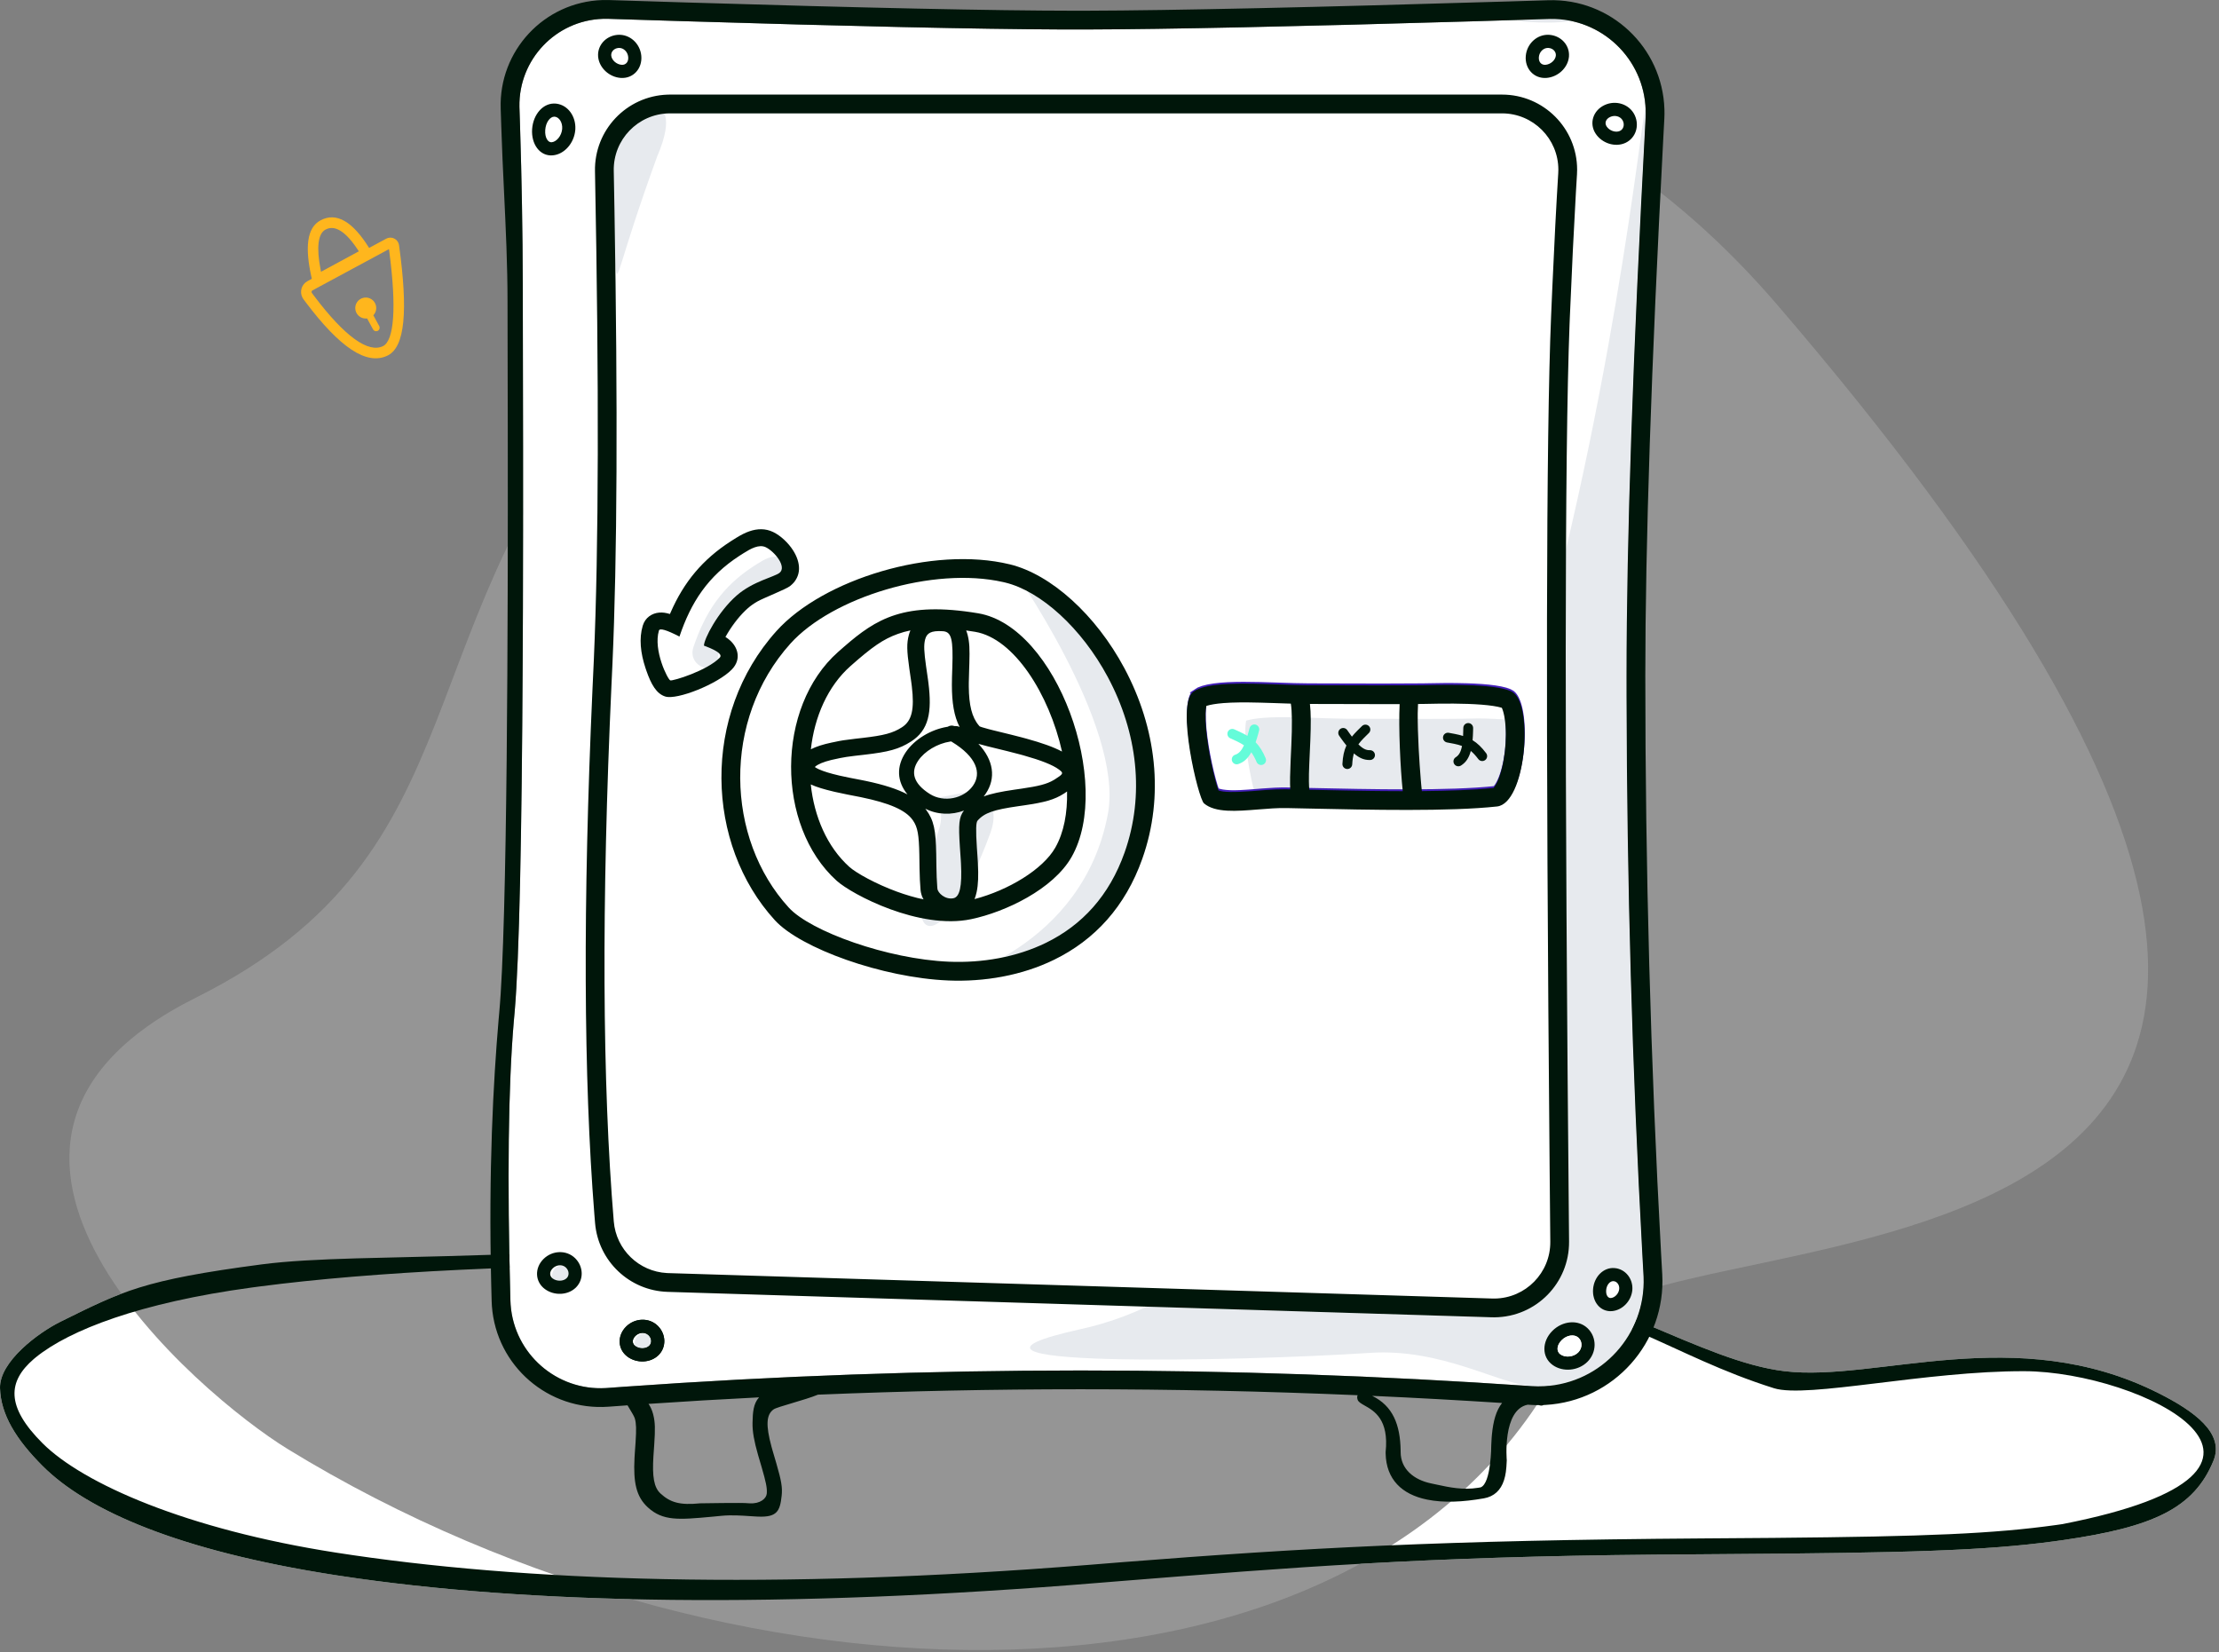 <svg width="634" height="472" viewBox="0 0 634 472" fill="none" xmlns="http://www.w3.org/2000/svg">
<rect x="0" y="0" width="634" height="472" fill="#808080" stroke="none"/>
<path d="M423.888 364.123C457.427 368.213 486.202 388.896 509.883 391.729C536.201 394.878 576.004 377.586 616.593 397.938C627.04 403.177 635.618 409.472 632.422 417.296C626.852 430.931 615.13 436.273 589.453 439.978L586.714 440.357C566.864 442.997 545.53 443.636 491.447 443.993L472.967 444.133C407.04 444.707 368.915 447.794 319.545 451.738L314.512 452.146C223.598 459.627 151.028 458.428 96.803 450.136L95.165 449.882C51.355 443.02 25.015 431.669 12.158 418.79C4.589 411.209 0.229 404.14 0.004 396.584C-0.221 389.028 10.942 380.722 17.298 377.586C35.004 368.85 40.781 365.682 74.819 361.209C89.474 359.283 111.431 359.437 136.811 358.58C227.858 355.506 368.512 357.371 423.888 364.123Z" fill="white"/>
<path fill-rule="evenodd" clip-rule="evenodd" d="M450.491 380.601C398.878 497.422 212.099 493.659 82.136 413.925C57.316 398.697 -28.003 326.924 55.971 285.014C139.944 243.103 113.047 178.728 180.817 101.947C259.189 13.153 405.139 -32.389 507.784 87.08C768.672 390.726 467.87 341.263 450.491 380.601Z" fill="#959595"/>
<path fill-rule="evenodd" clip-rule="evenodd" d="M105.458 70.827C100.805 63.35 96.142 60.481 91.555 62.963C87.672 65.064 87.026 70.675 89.092 79.652L87.854 80.319C86.153 81.237 85.517 83.36 86.435 85.061C86.514 85.208 86.604 85.35 86.703 85.484L87.367 86.372C97.053 99.221 104.729 104.484 110.717 101.59C115.751 99.157 116.601 88.797 114.011 70.048C113.83 68.735 112.66 67.802 111.356 67.897L111.193 67.914C110.897 67.954 110.611 68.048 110.348 68.19L105.458 70.827ZM91.724 77.639L102.523 71.797L102.497 71.757C98.784 65.997 95.637 64.165 92.983 65.601L92.861 65.671C90.9 66.868 90.357 70.627 91.606 77.051L91.724 77.639ZM111.136 71.173L89.278 82.96C89.035 83.091 88.944 83.394 89.075 83.637C89.087 83.658 89.099 83.678 89.114 83.698L89.757 84.559C98.611 96.303 105.27 100.89 109.412 98.889C112.559 97.368 113.385 88.132 111.195 71.61L111.136 71.173ZM106.67 90.072C107.184 89.533 107.5 88.803 107.5 88C107.5 86.343 106.157 85 104.5 85C102.843 85 101.5 86.343 101.5 88C101.5 89.657 102.843 91 104.5 91C104.63 91 104.759 90.992 104.885 90.975L106.59 94.106L106.652 94.205C106.941 94.615 107.496 94.751 107.947 94.506C108.432 94.242 108.611 93.634 108.347 93.149L106.67 90.072Z" fill="#FFB61D"/>
<path fill-rule="evenodd" clip-rule="evenodd" d="M423.888 364.123C457.427 368.213 486.202 388.896 509.883 391.729C536.201 394.878 576.004 377.586 616.593 397.938C627.04 403.177 635.618 409.472 632.422 417.296C626.852 430.931 615.13 436.273 589.453 439.978L586.714 440.357C566.864 442.997 545.53 443.636 491.447 443.993L472.967 444.133C407.04 444.707 368.915 447.794 319.545 451.738L314.512 452.146C223.598 459.627 151.028 458.428 96.803 450.136L95.165 449.882C51.355 443.02 25.015 431.669 12.158 418.79C4.589 411.209 0.229 404.14 0.004 396.584C-0.221 389.028 10.942 380.722 17.298 377.586C35.004 368.85 40.781 365.682 74.819 361.209C89.474 359.283 111.431 359.437 136.811 358.58C227.858 355.506 368.512 357.371 423.888 364.123ZM74.067 367.538L71.837 367.835C40.117 372.136 19.84 379.962 10.234 387.764L9.635 388.265C2.259 394.621 1.57 401.766 12.171 412.329C23.764 423.878 53.33 436.908 95.961 443.55C149.332 451.866 221.086 454.281 311.198 447.049L320.644 446.288C372.668 442.198 412.582 440.021 486.454 439.502L506.846 439.35C550.826 438.952 569.519 438.165 587.564 435.657L589.28 435.41C668.966 419.823 611.468 391.856 578.48 391.729C550.228 391.62 516.296 399.567 506.846 396.593C477.062 387.218 461.769 372.864 423.888 368.271L412.873 366.951L403.47 366.507C249.359 359.348 139.529 358.982 74.067 367.538Z" fill="#00160A"/>
<path d="M173.877 5.378C173.33 5.36 172.782 5.361 172.235 5.38C158.749 5.843 148.163 17.043 148.407 30.493L148.418 30.901L148.584 35.941C149.057 51.078 149.318 66.155 149.365 81.173L149.447 127.38C149.465 144.011 149.455 159.02 149.406 173.719L149.339 189.307C149.077 238.934 148.37 273.764 147.058 288.925L146.805 291.76C145.221 310.289 144.893 336.902 145.832 371.537C145.843 371.938 145.863 372.338 145.893 372.737C146.931 386.78 159.043 397.357 173.055 396.549L173.48 396.521L178.137 396.183C221.663 393.077 265.19 391.524 308.717 391.524C351.321 391.524 394.252 393.012 437.51 395.987C438.761 396.073 440.017 396.081 441.269 396.01C457.67 395.082 470.252 381.166 469.592 364.808L469.568 364.311L469.24 358.412C466.337 305.267 464.833 252.123 464.73 198.978L464.724 193.073C464.724 154.338 466.538 101.215 470.164 33.679C470.205 32.923 470.213 32.165 470.19 31.407C469.734 16.747 457.598 5.201 442.987 5.418L442.544 5.428L420.428 6.099C370.183 7.581 333.597 8.355 310.647 8.422L306.713 8.426L302.666 8.416C279.238 8.315 242.97 7.512 193.84 6.006L173.877 5.378Z" fill="white"/>
<path fill-rule="evenodd" clip-rule="evenodd" d="M440.83 4C439.058 4.971 436.724 5.654 433.826 6.048C441.285 6.71 447.149 6.556 451.419 5.584L450.495 5.47C447.489 5.09 444.267 4.6 440.83 4Z" fill="#E7EAEE"/>
<path fill-rule="evenodd" clip-rule="evenodd" d="M160.304 361.618L160.512 361.626C161.801 361.716 162.71 362.722 162.591 363.833C162.456 365.106 161.096 366.34 159.612 366.442C158.433 366.523 157.613 365.615 157.744 364.206C157.881 362.729 159.039 361.624 160.304 361.618Z" fill="#E7EAEE"/>
<path fill-rule="evenodd" clip-rule="evenodd" d="M183.91 380.933L184.117 380.941C185.406 381.03 186.315 382.037 186.197 383.148C186.061 384.42 184.702 385.654 183.218 385.756C182.038 385.837 181.219 384.93 181.35 383.521C181.487 382.043 182.645 380.938 183.91 380.933Z" fill="#E7EAEE"/>
<path fill-rule="evenodd" clip-rule="evenodd" d="M308.978 379.663C257.766 390.966 353.923 388.969 391.434 386.493C411.849 385.146 428.15 395.344 437.51 395.987C438.761 396.073 440.017 396.081 441.269 396.01C457.67 395.082 470.252 381.166 469.592 364.808L469.568 364.311L469.24 358.412C466.337 305.267 464.833 252.123 464.73 198.978L464.724 193.073C464.724 154.338 466.538 101.215 470.164 33.679C470.205 32.923 470.214 32.165 470.19 31.407C469.734 16.747 441.642 350.384 308.978 379.663Z" fill="#E7EAEE"/>
<path d="M460.869 366.001L461.05 366.008C461.983 366.083 462.747 367.055 462.637 368.242C462.515 369.555 461.382 370.736 460.251 370.826C459.457 370.888 458.786 370.034 458.904 368.567C459.026 367.065 459.966 366.024 460.869 366.001Z" fill="white"/>
<path fill-rule="evenodd" clip-rule="evenodd" d="M460.547 374.57C457.214 374.833 454.871 371.852 455.161 368.264C455.443 364.777 458.098 362.009 461.288 362.261C464.425 362.509 466.675 365.371 466.376 368.589C466.089 371.679 463.544 374.333 460.547 374.57ZM461.05 366.008L460.869 366.001C459.967 366.024 459.026 367.065 458.904 368.567C458.786 370.034 459.457 370.888 460.251 370.826C461.382 370.736 462.515 369.555 462.637 368.242C462.747 367.055 461.983 366.083 461.05 366.008Z" fill="white"/>
<path d="M429.149 27.022C441.001 27.022 450.609 36.63 450.609 48.483C450.609 48.926 450.596 49.37 450.568 49.812L450.253 55.07C449.677 65.048 449.101 76.895 448.528 90.611L448.44 92.807C447.039 129.704 446.994 216.993 448.307 354.674C448.42 366.526 438.904 376.225 427.053 376.338C426.764 376.341 426.475 376.338 426.186 376.329L190.743 369.065C179.842 368.729 170.926 360.269 170.019 349.4L169.82 346.946C166.719 307.862 166.534 257.956 169.266 197.229L169.666 188.521C171.061 156.564 171.171 110.022 169.995 48.895C169.769 37.169 178.993 27.458 190.669 27.036L191.245 27.023L429.149 27.022Z" fill="white"/>
<path fill-rule="evenodd" clip-rule="evenodd" d="M270.853 280.102C281.254 280.54 291.936 278.695 301.199 274.169C312.8 268.5 321.53 258.99 326.362 245.353C332.727 227.391 330.389 207.969 321.239 190.875C313.096 175.66 300.292 164.081 288.49 161.218C288.49 161.218 321.239 207.286 316.548 232.47C309.374 270.976 270.853 280.102 270.853 280.102Z" fill="#E7EAEE"/>
<path fill-rule="evenodd" clip-rule="evenodd" d="M278.417 226C283.479 228.1 285.025 232.001 283.053 237.705L282.94 238.024C270.121 273.221 255.005 273.542 267.94 238.024C269.507 233.721 269.119 230.42 266.774 228.121C270.917 227.28 274.798 226.573 278.417 226Z" fill="#E7EAEE"/>
<path fill-rule="evenodd" clip-rule="evenodd" d="M198.13 184.857C201.446 175.003 206.289 167.595 215.341 161.738L216.491 161.009C218.444 159.783 220.851 158.395 222.809 159.343C225.297 160.548 228.899 164.938 226.708 166.662C225.221 167.831 219.103 169.074 214.492 173.114C209.047 177.884 205.129 185.569 205.129 187.451C205.129 193.591 196.171 190.676 198.13 184.857Z" fill="#E7EAEE"/>
<path fill-rule="evenodd" clip-rule="evenodd" d="M187.873 44.402C176.487 75.665 176.565 81.868 175.882 76.479C173.672 59.052 172.005 47.601 174.631 40.644C177.955 31.837 186.287 30.105 188.433 31.127C192.97 33.288 187.873 44.402 187.873 44.402Z" fill="#E7EAEE"/>
<path fill-rule="evenodd" clip-rule="evenodd" d="M375.197 205.067L371.409 204.951C366.915 204.837 363.676 204.864 360.958 205.076C358.776 205.247 357.147 205.544 356.225 205.836L356.042 205.897L356.024 205.983C355.922 206.493 355.849 207.175 355.817 208L355.808 208.315C355.747 210.79 356.046 214.097 356.64 217.789C357.128 220.817 357.793 223.962 358.488 226.613L358.662 227.265C358.931 228.254 359.191 229.114 359.419 229.784L359.501 230.022L359.6 230.06C360.996 230.556 363.77 230.614 369.12 230.22L372.754 229.936C375.202 229.756 376.985 229.679 378.746 229.701L395.823 230.058C398.212 230.103 400.37 230.138 402.485 230.166L406.321 230.209C415.901 230.767 426.43 230.348 427.739 227.964C431.734 220.691 433.618 205.712 431.734 205.612C428.345 205.432 424.243 205.219 422.294 205.245L417.795 205.327L413.714 205.359C411.851 205.37 409.908 205.376 407.822 205.378L384.418 205.324C382.897 205.313 381.406 205.276 378.721 205.188L375.197 205.067Z" fill="#E7EAEE"/>
<path fill-rule="evenodd" clip-rule="evenodd" d="M195.743 0.696L174.049 0.016C173.383 -0.006 172.716 -0.005 172.05 0.018C155.467 0.588 142.485 14.494 143.056 31.077L143.221 36.108C143.415 42.322 143.711 48.525 144.006 54.717C144.508 65.233 145.008 75.719 145.008 86.177L145.077 124.103C145.144 176.994 144.984 264.101 142.635 289.331L142.458 291.311C140.931 309.188 139.559 334.339 140.343 366.764L140.469 371.683C140.482 372.167 140.506 372.65 140.542 373.133C141.809 390.272 156.729 403.139 173.868 401.872L178.518 401.535L179.289 401.48C179.444 401.739 179.601 401.999 179.757 402.255C180.51 403.499 181.214 404.66 181.377 405.231C181.79 406.668 181.833 408.297 181.595 411.982L181.354 415.436L181.288 416.558C180.936 423.444 181.732 427.54 185.091 430.625C189.411 434.592 193.988 434.171 203.365 433.309L203.786 433.27L206.2 433.036C208.99 432.767 212.127 432.985 214.265 433.133L214.266 433.133C214.882 433.176 215.414 433.213 215.832 433.231L216.621 433.27C222.002 433.485 222.856 431.714 223.327 427.336C223.587 424.923 223.249 423.025 221.831 418.127L220.771 414.517L220.418 413.262C218.763 407.143 218.914 404.089 221.071 402.611C221.594 402.253 223.781 401.603 226.302 400.853C228.896 400.081 231.845 399.204 233.702 398.431C258.707 397.403 283.712 396.889 308.717 396.889C334.99 396.889 361.388 397.457 387.912 398.592C387.736 398.879 387.704 399.292 387.891 399.87C388.101 400.522 388.899 400.973 389.919 401.55C392.623 403.079 396.884 405.489 395.893 414.847L395.897 415.232C396.046 422.609 400.518 426.936 407.711 428.405C412.521 429.387 417.992 429.091 423.951 428.057C426.901 427.546 428.801 425.701 429.708 422.89C430.209 421.337 430.388 419.942 430.506 417.166C430.506 417.166 429.194 402.738 436.49 401.295C436.707 401.31 436.924 401.325 437.142 401.34C437.986 401.398 438.833 401.426 439.679 401.423C439.793 401.45 439.908 401.479 440.024 401.51C440.374 401.605 440.708 401.551 441.008 401.394C441.196 401.387 441.384 401.377 441.572 401.367C461.097 400.262 476.029 383.538 474.925 364.014L474.597 358.119C471.591 303.104 470.089 248.088 470.089 193.073C470.089 155.609 471.793 104.584 475.2 39.998L475.521 33.967C475.57 33.059 475.58 32.15 475.552 31.241C475 13.471 460.147 -0.486 442.377 0.066L431.114 0.412C375.304 2.104 335.146 2.986 310.64 3.057L306.717 3.061C283.838 3.044 246.846 2.255 195.743 0.696ZM429.166 400.808C416.765 400.007 404.392 399.329 392.046 398.773C397.957 401.643 400.065 407 400.182 414.411L400.185 414.847C400.185 419.642 403.915 422.772 408.932 423.796C409.457 423.903 409.996 424.02 410.547 424.14C414.012 424.891 417.974 425.751 422.367 425.03L423.034 424.917C426.073 423.796 426.073 412.879 426.073 412.879C426.106 411.991 426.137 411.412 426.189 410.708L426.256 409.916C426.635 405.942 427.465 402.973 429.166 400.808ZM186.534 403.751C186.243 402.735 185.827 401.836 185.29 401.064C195.816 400.352 206.343 399.731 216.87 399.201C215.225 401.033 215.071 403.509 215.01 406.466C214.958 409.014 215.473 411.724 216.556 415.542L216.621 415.77L217.612 419.144C218.826 423.311 219.19 425.054 219.088 426.514L219.066 426.762C218.92 428.117 217.18 429.646 214.239 429.475L213.713 429.448C212.452 429.257 200.03 429.475 200.03 429.475C194.295 430.056 191.533 429.257 188.719 426.673C186.83 424.938 186.324 421.858 186.696 415.962L186.928 412.652C187.22 408.325 187.195 406.299 186.65 404.177L186.534 403.751ZM172.234 5.38C172.782 5.361 173.329 5.36 173.877 5.378L193.839 6.006C242.97 7.512 279.238 8.315 302.666 8.416L306.713 8.426L310.646 8.422C333.597 8.355 370.183 7.581 420.428 6.099L442.543 5.429L442.987 5.418C457.598 5.201 469.734 16.747 470.19 31.407C470.213 32.165 470.205 32.923 470.164 33.679C466.538 101.215 464.724 154.338 464.724 193.073L464.729 198.978C464.833 252.123 466.337 305.267 469.24 358.412L469.568 364.311L469.592 364.808C470.252 381.166 457.67 395.082 441.269 396.01C440.016 396.081 438.761 396.073 437.51 395.987C394.252 393.012 351.321 391.524 308.717 391.524C265.189 391.524 221.663 393.077 178.136 396.183L173.48 396.521L173.055 396.549C159.043 397.357 146.93 386.78 145.893 372.737C145.863 372.338 145.843 371.938 145.832 371.537C144.893 336.902 145.221 310.289 146.804 291.76L147.058 288.925C148.37 273.764 149.077 238.934 149.339 189.307L149.406 173.719C149.454 159.02 149.465 144.011 149.446 127.38L149.365 81.173C149.318 66.155 149.057 51.078 148.583 35.941L148.418 30.901L148.407 30.493C148.163 17.043 158.749 5.843 172.234 5.38ZM450.609 48.483C450.609 36.63 441.001 27.022 429.149 27.022L191.245 27.023L190.669 27.036C178.993 27.458 169.769 37.169 169.995 48.895C171.171 110.022 171.061 156.564 169.666 188.521L169.266 197.229C166.534 257.956 166.719 307.862 169.819 346.946L170.019 349.4C170.926 360.269 179.842 368.729 190.743 369.065L426.186 376.329C426.475 376.338 426.764 376.341 427.052 376.338C438.904 376.225 448.42 366.526 448.307 354.674C446.994 216.993 447.038 129.704 448.44 92.807L448.528 90.611C449.101 76.895 449.677 65.048 450.253 55.07L450.568 49.812C450.596 49.37 450.609 48.926 450.609 48.483ZM191.451 32.387H429.149C438.038 32.387 445.244 39.593 445.244 48.483C445.244 48.815 445.234 49.148 445.213 49.48C444.651 58.53 444.092 69.333 443.533 81.893L443.167 90.387C441.75 124.283 441.612 205.454 442.752 334.03L442.942 354.725C443.027 363.614 435.89 370.889 427.001 370.973C426.785 370.975 426.568 370.973 426.352 370.966L190.909 363.703L190.554 363.688C182.54 363.266 176.036 356.987 175.366 348.954C172.062 309.364 171.841 258.218 174.713 195.55L174.982 189.75C176.336 159.596 176.529 116.353 175.563 59.987L175.359 48.792C175.188 39.905 182.254 32.561 191.141 32.39C191.245 32.388 191.348 32.387 191.451 32.387ZM183.228 15.933C183.567 19.581 180.924 22.508 177.362 22.263C174.106 22.038 171.241 19.438 170.907 16.306L170.887 16.077C170.68 12.961 173.067 10.312 176.27 9.972L176.512 9.951C179.927 9.716 182.901 12.416 183.228 15.933ZM176.928 13.693L176.721 13.701C175.432 13.79 174.523 14.797 174.641 15.908C174.777 17.18 176.136 18.414 177.62 18.516C178.8 18.597 179.619 17.69 179.488 16.281C179.351 14.803 178.193 13.698 176.928 13.693ZM157.941 44.381C154.228 44.71 151.726 41.138 152.035 36.855C152.338 32.656 155.221 29.282 158.791 29.598L159.022 29.624C162.301 30.05 164.566 33.276 164.381 36.892L164.364 37.145C164.058 40.84 161.286 44.084 157.941 44.381ZM158.516 33.343L158.333 33.334C157.195 33.349 155.942 34.887 155.781 37.125C155.62 39.36 156.581 40.731 157.609 40.64C159.004 40.516 160.457 38.816 160.621 36.835C160.776 34.959 159.72 33.451 158.516 33.343ZM435.939 15.933C435.6 19.581 438.243 22.508 441.805 22.263C445.061 22.038 447.926 19.438 448.26 16.306L448.28 16.077C448.487 12.961 446.1 10.312 442.897 9.972L442.655 9.951C439.24 9.716 436.266 12.416 435.939 15.933ZM442.239 13.693L442.446 13.701C443.735 13.79 444.644 14.797 444.526 15.908C444.39 17.18 443.031 18.414 441.547 18.516C440.367 18.597 439.548 17.69 439.679 16.281C439.816 14.803 440.974 13.698 442.239 13.693ZM455.936 38.242C453.943 35.281 455.157 31.528 458.485 29.998C461.695 28.522 465.519 29.748 467.024 32.823L467.126 33.043C468.433 35.987 467.333 39.379 464.531 40.757L464.323 40.855C461.443 42.131 457.759 40.951 455.936 38.242ZM463.672 34.517L463.575 34.333C462.938 33.24 461.402 32.79 460.054 33.41C458.768 34.001 458.392 35.165 459.052 36.146C459.883 37.38 461.631 37.94 462.8 37.421C463.822 36.968 464.239 35.678 463.672 34.517ZM155.289 359.671C152.685 362.247 152.828 366.188 155.714 368.289C158.353 370.211 162.219 370.06 164.488 367.876L164.65 367.713C166.812 365.459 166.686 361.896 164.45 359.577L164.279 359.405C161.813 357.03 157.8 357.186 155.289 359.671ZM161.555 362.004L161.709 362.143C162.639 363.04 162.688 364.396 161.883 365.171C160.961 366.058 159.127 366.129 157.924 365.254C156.969 364.558 156.924 363.336 157.93 362.34C158.985 361.297 160.582 361.195 161.555 362.004ZM179.32 387.604C176.434 385.502 176.291 381.561 178.895 378.985C181.407 376.5 185.42 376.344 187.885 378.719L188.057 378.891C190.292 381.21 190.418 384.774 188.256 387.028L188.094 387.19C185.825 389.375 181.959 389.526 179.32 387.604ZM185.315 381.457L185.161 381.318C184.189 380.509 182.591 380.611 181.537 381.655C180.531 382.65 180.575 383.872 181.531 384.568C182.733 385.444 184.568 385.372 185.489 384.485C186.294 383.71 186.245 382.354 185.315 381.457ZM443.514 380.232C440.524 383.247 440.444 387.683 443.629 389.964C446.546 392.053 450.913 391.641 453.526 389.069C456.234 386.404 456.311 382.115 453.647 379.506C450.951 376.867 446.428 377.293 443.514 380.232ZM450.901 382.082L451.054 382.223C452.159 383.305 452.125 385.179 450.891 386.393C449.563 387.7 447.226 387.921 445.816 386.91C444.673 386.092 444.705 384.365 446.181 382.876C447.679 381.365 449.763 381.121 450.901 382.082ZM460.547 374.57C457.214 374.833 454.871 371.852 455.161 368.264C455.443 364.777 458.098 362.009 461.288 362.261C464.425 362.509 466.675 365.371 466.376 368.589C466.089 371.679 463.544 374.333 460.547 374.57ZM461.05 366.008L460.869 366.001C459.966 366.024 459.026 367.065 458.904 368.567C458.786 370.034 459.457 370.888 460.251 370.826C461.382 370.736 462.515 369.555 462.637 368.242C462.747 367.055 461.983 366.083 461.05 366.008Z" fill="#00160A"/>
<path fill-rule="evenodd" clip-rule="evenodd" d="M178.896 378.985C176.292 381.561 176.435 385.502 179.32 387.604C181.959 389.526 185.825 389.375 188.094 387.19L188.257 387.028C190.418 384.774 190.292 381.21 188.057 378.891L187.886 378.719C185.42 376.344 181.407 376.5 178.896 378.985ZM185.161 381.318L185.316 381.457C186.246 382.354 186.295 383.71 185.49 384.485C184.568 385.372 182.734 385.444 181.531 384.568C180.575 383.872 180.531 382.65 181.537 381.655C182.592 380.611 184.189 380.509 185.161 381.318Z" fill="#00160A"/>
<path d="M450.901 382.082L451.054 382.223C452.158 383.305 452.124 385.179 450.891 386.393C449.562 387.7 447.226 387.921 445.815 386.911C444.673 386.092 444.704 384.365 446.18 382.876C447.679 381.365 449.762 381.121 450.901 382.082Z" fill="white"/>
<path fill-rule="evenodd" clip-rule="evenodd" d="M214.082 151.793C212.843 152.223 211.726 152.807 210.345 153.657L209.285 154.322L208.76 154.657C200.758 159.822 195.416 166.245 191.615 174.943L191.412 175.414L191.26 175.368C190.251 175.072 189.337 174.927 188.359 175.008C186.275 175.181 184.333 176.43 183.639 178.758C182.555 182.393 183.002 186.55 184.409 190.806L184.673 191.585C186.046 195.53 187.565 198.207 190.091 198.989C193.449 200.028 205.051 195.429 209.097 191.256C211.982 188.279 210.827 184.638 208.08 182.537L207.828 182.35L207.563 182.167L207.261 181.972L207.463 181.612C207.603 181.364 207.75 181.113 207.903 180.859C209.544 178.139 211.595 175.567 213.673 173.746C214.474 173.045 215.399 172.402 216.454 171.803C218.086 170.875 224.597 168.319 225.693 167.457C229.213 164.689 228.806 160.679 226.579 157.203C225.195 155.042 223.018 153.016 220.914 151.997C218.704 150.927 216.391 150.991 214.082 151.793ZM218.809 156.343C221.297 157.548 224.899 161.938 222.708 163.662C221.222 164.831 215.104 166.074 210.492 170.114C205.047 174.884 201.129 182.569 201.129 184.451L201.75 184.684C205.145 185.991 206.438 187.061 205.63 187.895C202.029 191.609 192.243 194.6 191.519 194.376C190.806 194.156 186.583 185.781 188.266 180.137C188.491 179.383 190.445 179.956 194.13 181.857C197.446 172.003 202.289 164.595 211.341 158.738L212.491 158.009C214.444 156.783 216.851 155.395 218.809 156.343Z" fill="#00160A"/>
<path fill-rule="evenodd" clip-rule="evenodd" d="M221.407 262.908C201.531 241.186 200.38 204.131 221.853 180.269C235.193 165.443 266.549 155.894 288.49 161.218C300.292 164.081 313.096 175.66 321.239 190.875C330.389 207.969 332.726 227.391 326.362 245.353C321.53 258.99 312.8 268.5 301.199 274.169C291.936 278.695 281.254 280.54 270.853 280.102C252.082 279.312 228.741 270.923 221.407 262.908ZM316.509 193.407C309.03 179.434 297.376 168.894 287.225 166.431L286.621 166.29C266.607 161.75 237.736 170.638 225.841 183.857C206.259 205.619 207.313 239.558 225.365 259.286C231.595 266.095 253.607 274.006 271.078 274.741C280.642 275.144 290.448 273.451 298.843 269.349C309.206 264.285 316.952 255.847 321.305 243.561C327.134 227.111 324.982 209.238 316.509 193.407ZM306.174 244.811C318.047 223.968 301.952 178.964 279.473 175.208C258.342 171.678 250.332 176.804 241.219 184.706L239.457 186.252C221.622 202.02 221.622 235.895 239.046 251.611C243.425 255.561 262.69 265.693 277.473 262.593C287.275 260.538 300.916 254.041 306.174 244.811ZM256.561 181.088C257.68 180.686 258.86 180.356 260.117 180.098C259.947 180.489 259.803 180.903 259.684 181.341C259.018 183.792 259.086 185.888 259.805 190.99L260.296 194.371C260.338 194.669 260.375 194.942 260.412 195.222L260.52 196.082C261.285 202.542 260.591 205.911 257.703 207.77C255.06 209.47 252.46 210.112 246.523 210.803L244.3 211.055C241.561 211.371 240.122 211.589 238.392 211.98L237.609 212.137C235.211 212.642 233.221 213.268 231.676 214.056C232.695 204.828 236.473 196.051 243.011 190.271C249.177 184.819 252.288 182.62 256.561 181.088ZM278.589 180.5C277.721 180.355 276.876 180.225 276.053 180.11C276.225 180.546 276.372 181.01 276.492 181.5C276.994 183.547 277.08 185.363 276.959 189.503L276.9 191.288C276.838 193.007 276.807 194.03 276.799 195.012L276.798 196.19C276.849 201.426 277.669 204.907 279.683 207.264L279.907 207.515L279.996 207.553C280.121 207.603 280.278 207.66 280.467 207.723L280.665 207.787C281.126 207.934 281.705 208.098 282.445 208.293L283.684 208.609L288.972 209.904C290.01 210.162 290.934 210.397 291.819 210.631L293.274 211.023C297.645 212.227 300.996 213.4 303.434 214.709C299.793 198.412 289.771 182.368 278.589 180.5ZM304.019 226.696C304.321 226.504 304.606 226.308 304.876 226.11C305.007 232.189 303.988 237.81 301.512 242.156C297.958 248.396 288.084 254.338 278.443 256.854C278.687 256.239 278.884 255.571 279.037 254.855C279.505 252.654 279.58 250.134 279.396 246.564L279.28 244.644L279.105 242.117C278.774 237.071 278.854 234.959 279.294 234.453C281.273 232.178 284.015 231.307 290.994 230.306L292.612 230.075C298.446 229.223 301.182 228.504 304.019 226.696ZM263.012 254.241C263.086 255.146 263.387 256.07 263.874 256.942C261.4 256.419 258.825 255.668 256.202 254.708C250.334 252.56 244.644 249.435 242.64 247.628C236.276 241.888 232.613 233.224 231.651 224.101C233.299 224.861 235.479 225.503 238.186 226.144L238.603 226.241C239.695 226.495 240.813 226.731 242.131 226.991L245.899 227.723C254.334 229.456 258.689 231.465 260.679 234.148L260.878 234.428C262.197 236.35 262.561 238.525 262.667 244.175L262.727 248.198C262.774 250.608 262.848 252.206 263.012 254.241ZM269.357 180.326L269.599 180.347C271.876 180.619 272.358 182.731 272.089 190.697L271.998 193.458C271.976 194.291 271.967 194.962 271.967 195.696C271.97 200.691 272.568 204.571 274.174 207.678C273.875 207.519 273.532 207.429 273.169 207.429L272.804 207.433L272.713 207.436L272.672 207.419C272.056 207.19 271.382 207.263 270.838 207.583L270.782 207.617L270.593 207.648C265.914 208.428 261.262 211.223 258.769 214.926C256.094 218.898 256.226 223.234 259.278 226.947C256.374 225.414 252.521 224.185 247.436 223.111L245.795 222.781C244.829 222.594 243.625 222.363 243.625 222.363L242.655 222.172C241.718 221.985 240.888 221.809 240.091 221.629L239.695 221.538C237.273 220.975 235.361 220.399 234.024 219.796L233.811 219.698C233.4 219.502 233.073 219.314 232.841 219.146L232.81 219.122L232.869 219.061C233.035 218.897 233.285 218.711 233.627 218.513C234.799 217.836 236.731 217.216 239.381 216.705L240.051 216.561C241.23 216.318 242.385 216.145 244.189 215.93L247.116 215.596C253.774 214.82 256.857 214.055 260.316 211.83C265.359 208.585 266.321 203.51 265.258 195.046L265.141 194.153C265.081 193.715 265.016 193.259 264.93 192.676L264.597 190.389C264 186.137 263.914 184.312 264.306 182.75L264.343 182.608C264.822 180.848 266.042 180.119 269.357 180.326ZM264.37 231.025C264.433 231.107 264.496 231.189 264.557 231.271C266.838 234.348 267.361 237.065 267.494 244.003L267.547 247.668C267.587 249.962 267.647 251.473 267.777 253.223L267.825 253.852C267.925 255.092 270.042 257.064 272.38 256.618C274.202 256.27 274.907 253.286 274.564 246.644L274.517 245.812L274.25 241.914C273.829 235.533 273.962 233.413 275.419 231.564C271.927 232.878 267.866 232.815 264.37 231.025ZM281.052 227.534C283.217 226.715 285.974 226.161 289.801 225.6L291.877 225.303C296.725 224.594 299.07 224.015 301.056 222.849L301.425 222.623C303.672 221.192 303.888 220.907 302.888 220.1L302.565 219.849C300.797 218.518 297.384 217.19 292.47 215.811L291.432 215.525C290.311 215.222 289.159 214.926 287.802 214.589L282.155 213.204C281.088 212.935 280.235 212.711 279.541 212.506C283.905 217.12 284.627 222.315 281.628 226.752L281.458 226.996C281.328 227.18 281.192 227.359 281.052 227.534ZM271.454 211.856L271.759 211.813L271.975 211.943C278.994 216.21 280.556 220.86 277.961 224.508C275.379 228.137 269.709 229.391 265.64 226.813C260.923 223.824 260.14 220.574 262.329 217.323C264.178 214.578 267.874 212.406 271.454 211.856Z" fill="#00160A"/>
<path d="M342.214 200.186C342.412 199.461 342.605 199.256 342.605 199.25C343.289 198.755 344.715 198.251 347.082 197.916C349.374 197.591 352.175 197.47 355.26 197.464C358.333 197.458 361.601 197.565 364.819 197.676C365.008 197.683 365.197 197.689 365.385 197.696C368.387 197.8 371.342 197.903 373.956 197.906C377.037 197.909 380.168 197.92 383.321 197.931C391.03 197.957 398.875 197.984 406.462 197.906C406.793 197.902 407.271 197.892 407.868 197.88C410.288 197.829 414.662 197.737 419.122 197.881C421.898 197.97 424.623 198.149 426.856 198.472C427.973 198.634 428.912 198.824 429.646 199.037C430.425 199.264 430.776 199.462 430.872 199.535C431.042 199.664 431.396 200.063 431.775 201.003C432.139 201.906 432.444 203.108 432.655 204.561C433.077 207.466 433.082 211.069 432.666 214.619C432.249 218.184 431.429 221.509 430.317 223.914C429.113 226.518 428.006 227.156 427.48 227.213C414.13 228.664 391.572 228.169 373.61 227.776C371.597 227.732 369.641 227.689 367.762 227.65C365.508 227.604 363.151 227.754 360.89 227.93C360.342 227.973 359.801 228.016 359.268 228.06C357.558 228.198 355.921 228.331 354.34 228.398C352.27 228.485 350.468 228.449 348.965 228.198C347.642 227.976 346.703 227.612 346.048 227.147C345.975 226.987 345.879 226.755 345.762 226.44C345.476 225.667 345.134 224.572 344.769 223.231C344.04 220.556 343.263 217.052 342.687 213.477C342.108 209.882 341.752 206.327 341.821 203.511C341.856 202.097 341.996 200.982 342.214 200.186ZM346.159 227.363C346.159 227.364 346.151 227.352 346.135 227.323C346.151 227.347 346.159 227.362 346.159 227.363Z" stroke="#421EB7" stroke-width="5.365"/>
<path fill-rule="evenodd" clip-rule="evenodd" d="M373.899 195.743C376.994 195.746 380.133 195.757 383.291 195.768C389.785 195.79 396.361 195.812 402.801 195.772L406.375 195.743C406.682 195.74 407.136 195.73 407.711 195.718C413.085 195.605 428.946 195.27 432.434 197.917C438.14 202.248 435.868 229.514 427.71 230.4C414.171 231.871 391.418 231.371 373.507 230.978H373.507H373.507H373.507C371.486 230.933 369.526 230.89 367.648 230.852C365.04 230.798 362.233 231.025 359.462 231.25L359.462 231.25H359.462C353.246 231.754 347.209 232.243 343.998 229.514C342.341 228.106 335.96 201.308 340.93 197.628C344.728 194.816 355.618 195.194 365.403 195.534L365.403 195.534C367.832 195.618 370.193 195.7 372.361 195.731L372.365 195.728L372.367 195.731C372.89 195.738 373.401 195.742 373.899 195.743ZM367.356 200.968C367.884 200.986 368.366 201.001 368.811 201.015C369.172 203.237 369.213 207.141 368.954 212.893L368.763 217.05C368.593 220.935 368.532 223.579 368.643 225.508L367.381 225.482C365.621 225.459 363.837 225.537 361.389 225.717L357.756 226.001C352.406 226.395 349.631 226.337 348.235 225.841L348.136 225.803L348.054 225.565C347.826 224.895 347.567 224.035 347.297 223.046L347.123 222.394C346.429 219.743 345.763 216.598 345.276 213.57C344.681 209.877 344.382 206.571 344.443 204.096L344.453 203.781C344.485 202.956 344.558 202.274 344.66 201.764L344.678 201.678L344.86 201.617C345.782 201.325 347.412 201.027 349.594 200.857C352.311 200.645 355.55 200.618 360.044 200.732L363.833 200.848L367.356 200.968ZM384.458 225.839L374.086 225.622C374.03 225.014 373.99 224.266 373.976 223.401L373.973 223.215C373.956 221.856 373.983 220.558 374.078 218.278L374.38 211.572C374.563 206.965 374.569 203.621 374.264 201.108L396.458 201.159C397.646 201.158 398.788 201.155 399.895 201.152C399.556 207.827 400.096 219.502 400.79 226.023C398.918 226.02 396.974 226.009 394.957 225.99L391.12 225.947C389.006 225.919 386.847 225.884 384.458 225.839ZM406.24 226.005C414.485 225.936 421.104 225.669 426.235 225.159L426.715 225.109L426.78 225.042C427.053 224.732 427.373 224.234 427.7 223.566L427.823 223.308C428.786 221.224 429.549 218.188 429.942 214.826C430.332 211.5 430.328 208.13 429.941 205.467C429.762 204.238 429.511 203.23 429.227 202.525L429.147 202.335L429.087 202.21L428.873 202.143C428.298 201.973 427.51 201.81 426.546 201.666C424.644 201.383 422.196 201.194 419.332 201.093C416.669 201 413.962 200.986 410.93 201.026L406.43 201.108L405.152 201.118C405.11 201.843 405.079 202.706 405.067 203.673L405.064 203.987C405.043 206.602 405.136 209.897 405.322 213.545L405.36 214.279C405.514 217.141 405.718 220.098 405.935 222.698L406.067 224.212C406.126 224.86 406.184 225.461 406.24 226.005ZM382.613 210.17L383.102 210.871C383.661 211.658 384.188 212.355 384.691 212.97C384.016 214.44 383.662 216.091 383.551 218.216C383.511 218.989 384.105 219.648 384.878 219.689C385.65 219.729 386.31 219.135 386.35 218.362C386.414 217.138 386.564 216.128 386.831 215.232C388.382 216.589 389.74 217.093 391.167 217.119L391.443 217.119C392.217 217.119 392.844 216.492 392.844 215.718C392.844 214.992 392.293 214.396 391.586 214.324L391.443 214.317L391.208 214.317C390.293 214.296 389.372 213.91 388.116 212.644C388.525 212.073 389.018 211.505 389.607 210.9L391.11 209.413C391.66 208.869 391.663 207.981 391.119 207.432C390.574 206.882 389.686 206.878 389.137 207.423L387.878 208.662C387.267 209.274 386.73 209.862 386.261 210.451L385.752 209.76C385.488 209.396 385.213 209.004 384.924 208.583C384.485 207.945 383.613 207.783 382.975 208.221C382.337 208.659 382.175 209.532 382.613 210.17ZM420.879 208.835L420.892 207.98C420.899 207.206 420.277 206.574 419.503 206.567C418.729 206.561 418.096 207.183 418.09 207.957C418.083 208.808 418.061 209.571 418.025 210.253C417.307 210.027 416.533 209.84 415.684 209.675L413.948 209.351C413.188 209.207 412.454 209.706 412.31 210.466C412.166 211.227 412.665 211.96 413.425 212.104L415.503 212.497C416.33 212.669 417.055 212.863 417.714 213.109C417.381 214.861 416.833 215.695 416.086 216.224L415.891 216.356L415.776 216.442C415.231 216.896 415.107 217.699 415.513 218.301C415.946 218.943 416.817 219.112 417.458 218.679L417.687 218.525C418.856 217.705 419.7 216.528 420.227 214.535C420.949 215.129 421.638 215.883 422.376 216.862C422.841 217.48 423.72 217.604 424.338 217.138C424.956 216.672 425.08 215.794 424.614 215.176C423.334 213.476 422.117 212.305 420.735 211.463C420.808 210.673 420.856 209.8 420.879 208.835Z" fill="#00160A"/>
<path fill-rule="evenodd" clip-rule="evenodd" d="M359.74 208.716L359.52 209.543C359.264 210.473 359.007 211.308 358.745 212.058C359.881 213.208 360.779 214.639 361.61 216.598C361.912 217.311 361.58 218.133 360.868 218.436C360.155 218.738 359.332 218.405 359.03 217.693C358.551 216.564 358.065 215.666 357.508 214.916C356.515 216.721 355.411 217.659 354.078 218.172L353.819 218.267C353.092 218.531 352.288 218.156 352.023 217.429C351.775 216.747 352.089 215.998 352.729 215.689L352.861 215.633L353.082 215.553C353.935 215.22 354.668 214.543 355.415 212.923C354.835 212.526 354.178 212.162 353.418 211.795L351.497 210.911C350.794 210.587 350.487 209.755 350.811 209.052C351.135 208.349 351.967 208.042 352.67 208.366L354.277 209.1C355.06 209.466 355.766 209.835 356.407 210.228C356.607 209.574 356.813 208.84 357.026 208.016C357.219 207.266 357.984 206.815 358.733 207.009C359.482 207.202 359.933 207.967 359.74 208.716Z" fill="#64FCD9"/>
</svg>

